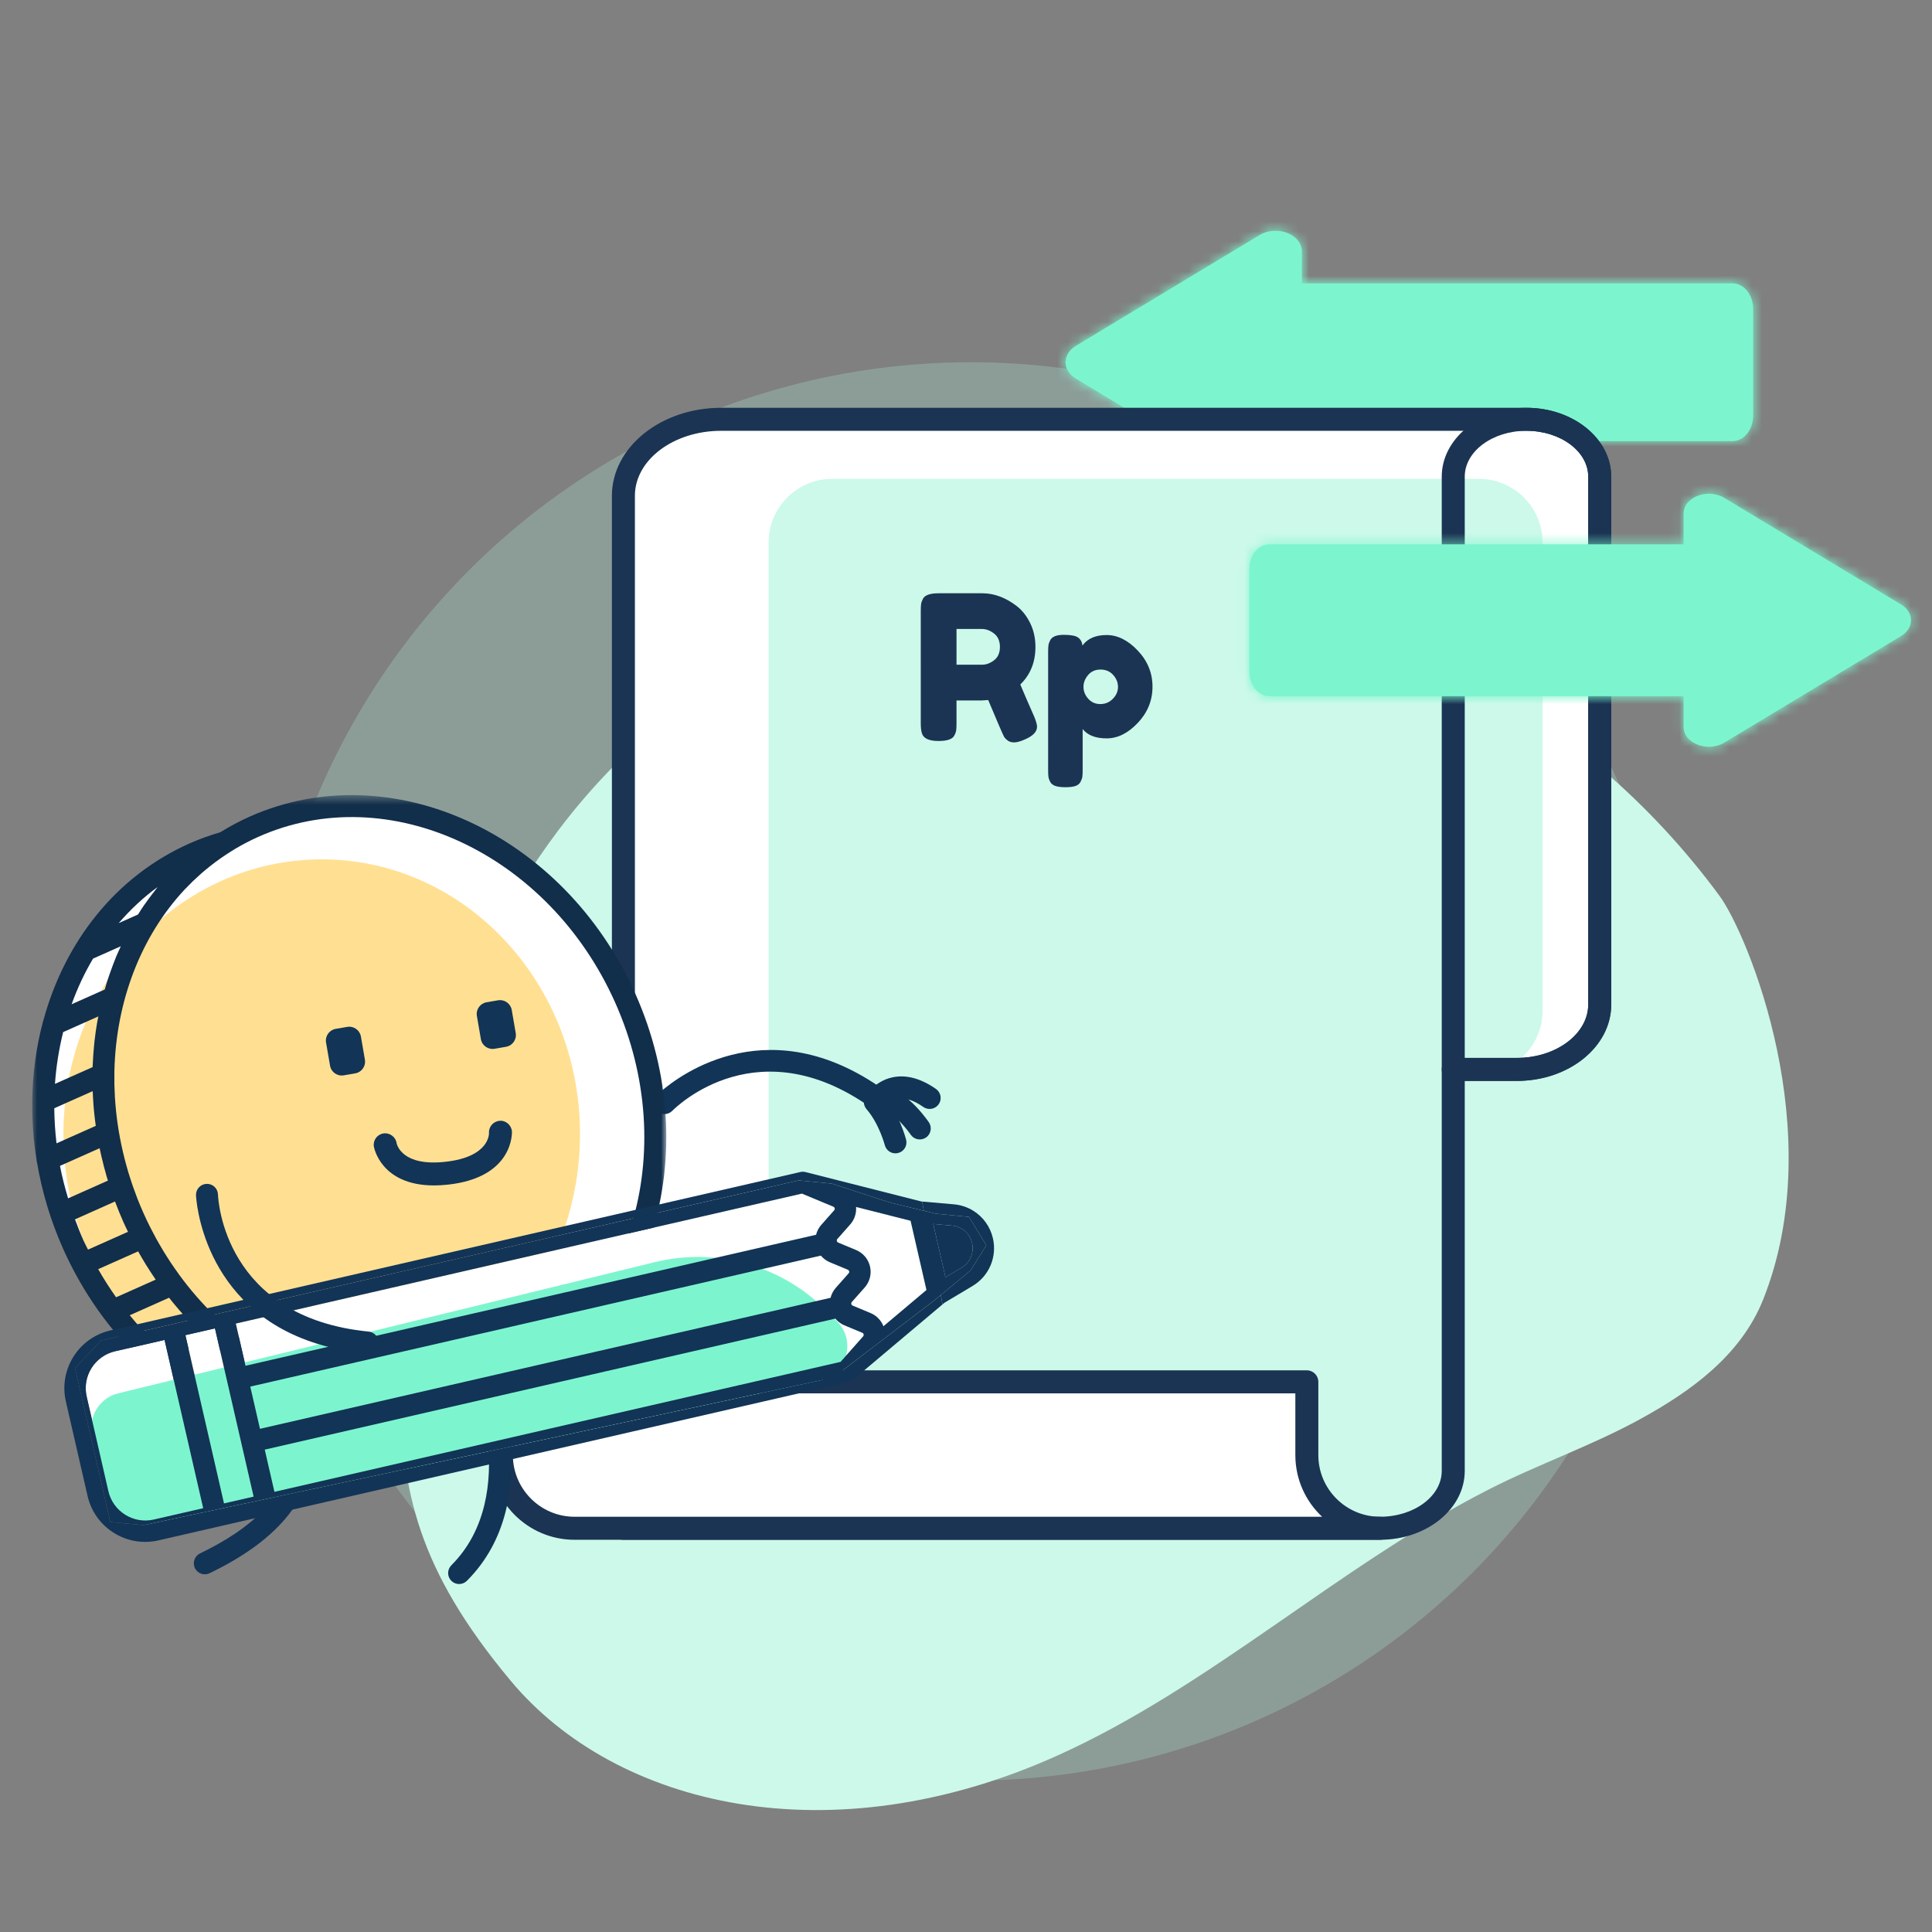 <svg xmlns="http://www.w3.org/2000/svg" xmlns:xlink="http://www.w3.org/1999/xlink" width="192" height="192" viewBox="0 0 192 192">
    <rect x="0" y="0" width="192" height="192" fill="#808080" stroke="none"/>
    <defs>
        <path id="w3gkcnggua" d="M2.902.275C1.803.275.915 1.38.915 2.747v10.74c0 1.366.888 2.47 1.987 2.47h47.67c1.14 0 2.057-1.141 2.057-2.562V2.835c0-1.419-.917-2.56-2.058-2.56H2.902z"/>
        <path id="lqzjcpm3cc" d="M19.574 1.878L1.322 12.885c-1.373.825-1.373 2.443 0 3.26l18.252 11.007c1.719 1.038 4.207.078 4.207-1.629V3.51c0-1.218-1.274-2.06-2.627-2.06-.54-.001-1.09.133-1.58.43z"/>
        <path id="c0olqpf6ce" d="M7.5.643C3.48.643.225 3.898.225 7.918c0 4.021 3.256 7.277 7.277 7.277h80.045c-4.021 0-7.276-3.256-7.276-7.277V.643H7.5z"/>
        <path id="w9bmlgw6vg" d="M0 1.534L63.015 1.534 63.015 66.347 0 66.347z"/>
        <path id="jm68777yvi" d="M2.936.611c-1.098 0-1.98 1.1-1.98 2.464v10.163c0 1.365.882 2.463 1.98 2.463h45.87c1.058 0 1.912-1.063 1.912-2.378V2.99c0-1.315-.854-2.378-1.912-2.378H2.936z"/>
        <path id="6o076hy5bk" d="M.912 2.365V23.55c0 1.637 2.394 2.567 4.046 1.568l17.565-10.593c1.322-.792 1.322-2.349 0-3.136L4.958.797C4.488.51 3.955.382 3.437.382 2.134.382.912 1.19.912 2.365z"/>
    </defs>
    <g fill="none" fill-rule="evenodd">
        <g>
            <g>
                <g transform="translate(-82 -213) translate(24 213) translate(58)">
                    <circle cx="96.476" cy="106.476" r="70.476" fill="#B2F7E2" opacity=".248"/>
                    <g>
                        <g>
                            <path fill="#CCF9EA" d="M12.334 139.13c10.48 12.57 31.834 17.602 54.358 7.449 15.199-6.85 27.9-18.79 42.79-26.407 4.983-2.548 10.271-4.358 15.186-7.062 4.916-2.702 9.928-6.27 12.152-11.843 6.634-16.63-1.537-36.32-4.34-40.127-6.823-9.259-15.576-16.766-25.348-21.734-9.075-4.618-18.928-7.034-28.801-8.173-12.19-1.405-25.008-1.771-36.223 3.4C.578 53.782.846 101.272 1.246 110.516c.43 9.877 1.726 17.381 11.088 28.613" transform="translate(3.2 20.8) translate(35.2 7.083)"/>
                            <path fill="#7CF5CE" d="M86.103 15.956h47.669c1.14 0 2.057-1.141 2.057-2.56V2.836c0-1.42-.917-2.56-2.057-2.56h-47.67c-1.098 0-1.986 1.104-1.986 2.47v10.74c0 1.367.888 2.47 1.987 2.47" transform="translate(3.2 20.8) translate(35.2 7.083)"/>
                        </g>
                        <g transform="translate(3.2 20.8) translate(118.4 7.083)">
                            <mask id="b7t8n6ukfb" fill="#fff">
                                <use xlink:href="#w3gkcnggua"/>
                            </mask>
                            <path fill="#7CF5CE" d="M-26.795 42.09L89.594 42.09 89.594 -25.858 -26.795 -25.858z" mask="url(#b7t8n6ukfb)"/>
                        </g>
                        <path fill="#7CF5CE" d="M103.721 16.828l18.253 11.008c1.719 1.038 4.207.078 4.207-1.63V4.192c0-1.703-2.488-2.67-4.207-1.632l-18.253 11.008c-1.37.825-1.37 2.441 0 3.259" transform="translate(3.2 20.8)"/>
                        <g transform="translate(3.2 20.8) translate(102.4 .683)">
                            <mask id="ok20596wdd" fill="#fff">
                                <use xlink:href="#lqzjcpm3cc"/>
                            </mask>
                            <path fill="#7CF5CE" d="M-27.419 53.717L51.493 53.717 51.493 -24.683 -27.419 -24.683z" mask="url(#ok20596wdd)"/>
                        </g>
                        <g>
                            <path fill="#FFF" d="M27.273 2.588S12.719-1.73 12.353 15.96c-.366 17.69-.366 85.737-.366 85.737l-11-1.753-.762 5.574s-.072 8.014 7.325 8.014c7.395 0 77.918-1.043 77.918-1.043l3.488-.054s5.87-3.34 5.87-4.82v-39.94h5.917s8.876 0 8.876-7.397V8.504s.392-6.844-9.42-6.381c-9.81.464-72.926.465-72.926.465" transform="translate(3.2 20.8) translate(46.4 18.283)"/>
                            <path fill="#CCF9EA" d="M94.826 8.504H33.112c-3.497 0-6.332 2.834-6.332 6.333v71.69c0 7.06-3.693 13.606-9.735 17.257l-2.774 1.677c-1.19.718-1.919 2.01-1.919 3.4 0 2.179 1.756 3.95 3.935 3.973l71.142.699s7.397-1.48 7.397-7.397V67.674h2.542c3.498 0 6.333-2.836 6.333-6.333V14.837c0-3.5-2.835-6.333-6.333-6.333h-2.542z" transform="translate(3.2 20.8) translate(46.4 18.283)"/>
                            <path fill="#1B3453" d="M13.496 111.65h74.05c3.382 0 6.133-2.042 6.133-4.558V67.193c0-.632.513-1.142 1.144-1.142h6.28c3.934 0 7.133-2.394 7.133-5.335V8.288c0-2.514-2.754-4.557-6.138-4.557h-80.04c-4.723 0-8.562 2.894-8.562 6.453V111.65zm74.05 2.289H12.352c-.63 0-1.142-.514-1.142-1.144V10.184c0-4.82 4.866-8.74 10.848-8.74h80.04c4.645 0 8.424 3.07 8.424 6.844v52.428c0 4.202-4.226 7.621-9.42 7.621h-5.137v38.755c0 3.775-3.776 6.847-8.419 6.847z" transform="translate(3.2 20.8) translate(46.4 18.283)"/>
                        </g>
                        <g transform="translate(3.2 20.8) translate(46.4 115.883)">
                            <mask id="z3qunl335f" fill="#fff">
                                <use xlink:href="#c0olqpf6ce"/>
                            </mask>
                            <path fill="#FFF" d="M-27.362 42.781L115.134 42.781 115.134 -26.944 -27.362 -26.944z" mask="url(#z3qunl335f)"/>
                        </g>
                        <g>
                            <path fill="#1B3453" d="M53.901 99.385c-3.38 0-6.133 2.752-6.133 6.135 0 3.38 2.752 6.13 6.133 6.13h74.287c-1.637-1.535-2.658-3.716-2.658-6.13v-6.135H53.9zm80.045 14.554H53.9c-4.64 0-8.42-3.78-8.42-8.42 0-4.643 3.78-8.42 8.42-8.42h72.77c.632 0 1.144.512 1.144 1.142v7.279c0 3.38 2.75 6.13 6.13 6.13.635 0 1.145.513 1.145 1.145 0 .63-.51 1.144-1.144 1.144zM142.365 66.05h5.218c3.888 0 7.053-2.367 7.053-5.279V8.286c0-2.513-2.754-4.557-6.138-4.557-3.38 0-6.133 2.044-6.133 4.557V66.05zm5.218 2.286h-6.36c-.63 0-1.144-.514-1.144-1.144V8.286c0-3.773 3.78-6.843 8.42-6.843 4.644 0 8.423 3.07 8.423 6.843v52.485c0 4.171-4.19 7.565-9.34 7.565z" transform="translate(3.2 20.8) translate(0 18.283)"/>
                            <path fill="#FFF" d="M62.086 71.373c0 16.749-13.578 30.325-30.327 30.325-16.747 0-30.325-13.576-30.325-30.325S15.012 41.048 31.76 41.048c16.749 0 30.327 13.576 30.327 30.325" transform="translate(3.2 20.8) translate(0 18.283)"/>
                            <path fill="#123456" d="M62.448 69.415c1.971-1.718 11.069-8.531 22.718.197.485.361.583 1.045.221 1.53-.365.473-1.045.58-1.528.219-11.563-8.664-19.894-.412-20.245-.055-.425.434-1.115.439-1.544.016-.43-.419-.441-1.109-.02-1.54.01-.012.147-.148.398-.367" transform="translate(3.2 20.8) translate(0 18.283)"/>
                            <path fill="#123456" d="M83.617 68.93c.437-.38 1.053-.769 1.862-.946 1.357-.293 2.816.092 4.336 1.152.495.347.616 1.027.27 1.521-.343.49-1.027.616-1.521.272-.53-.371-1.027-.622-1.488-.752 1.024.863 1.81 1.947 2.027 2.263.346.494.215 1.184-.275 1.52-.494.342-1.176.22-1.518-.274-.679-.978-2.002-2.378-2.719-2.466-.405.352-1.07.378-1.48.036-.413-.344-.582-.916-.31-1.378.05-.082.313-.51.816-.949" transform="translate(3.2 20.8) translate(0 18.283)"/>
                            <path fill="#123456" d="M83.025 69.609c.454-.397 1.145-.349 1.54.105 1.588 1.821 2.253 4.35 2.282 4.458.152.58-.195 1.173-.784 1.328-.582.152-1.18-.198-1.331-.78-.007-.022-.571-2.145-1.813-3.57-.395-.455-.349-1.144.106-1.541" transform="translate(3.2 20.8) translate(0 18.283)"/>
                            <path fill="#FFE092" d="M54.44 73.624c0 15.082-11.491 27.306-25.667 27.306-14.174 0-25.667-12.224-25.667-27.306 0-15.081 11.493-27.305 25.667-27.305 14.176 0 25.667 12.224 25.667 27.305" transform="translate(3.2 20.8) translate(0 18.283)"/>
                            <g transform="translate(3.2 20.8) translate(0 18.283) translate(0 38.4)">
                                <mask id="qecup0bceh" fill="#fff">
                                    <use xlink:href="#w9bmlgw6vg"/>
                                </mask>
                                <path fill="#112E4B" d="M46.498 59.548c-.792.353-1.597.654-2.408.909l-.411.12c-.056.016-.114.03-.168.048-.368.104-.736.2-1.104.286-.032.005-.063.011-.093.018-.36.083-.718.156-1.078.22l-.165.028c-.338.056-.674.107-1.011.148-.104.013-.21.023-.314.034-.29.032-.58.062-.872.083-.235.016-.474.024-.709.034-.161.008-.321.019-.481.022-6.376.12-12.815-2.361-18.063-6.859-.048-.042-.094-.086-.142-.126-.282-.248-.562-.498-.839-.756-.11-.102-.217-.208-.326-.312-.211-.203-.422-.408-.627-.617-.133-.135-.264-.274-.394-.411-.177-.186-.355-.375-.528-.568-.142-.156-.281-.317-.42-.474-.157-.184-.316-.366-.47-.552-.143-.171-.283-.344-.422-.517-.147-.185-.293-.373-.437-.561-.137-.18-.273-.362-.408-.546-.14-.192-.276-.386-.412-.582-.132-.188-.263-.375-.39-.565-.137-.203-.268-.41-.4-.618-.12-.189-.24-.376-.356-.568-.138-.224-.269-.457-.402-.686-.104-.181-.21-.359-.31-.541-.147-.266-.288-.54-.429-.811-.078-.155-.161-.306-.238-.46-.213-.43-.42-.867-.62-1.313-.198-.445-.385-.891-.563-1.34-.062-.16-.12-.322-.18-.482-.11-.287-.218-.575-.317-.863-.067-.197-.13-.393-.194-.59-.083-.255-.166-.507-.243-.76-.064-.215-.123-.43-.182-.643-.068-.239-.133-.474-.192-.712-.058-.221-.11-.444-.162-.668-.054-.23-.106-.464-.155-.696-.048-.224-.091-.446-.133-.668-.045-.234-.086-.466-.126-.7-.037-.219-.072-.44-.104-.66-.036-.239-.066-.479-.096-.717-.024-.211-.05-.421-.072-.632-.026-.258-.048-.514-.068-.771-.014-.19-.032-.378-.043-.568-.017-.293-.027-.586-.037-.877-.006-.152-.012-.303-.016-.455-.006-.376-.006-.752 0-1.128.002-.064 0-.126.002-.19.165-6.91 2.627-13.354 6.978-18.016.112-.117.227-.229.339-.342.165-.17.328-.341.5-.506.21-.203.426-.397.644-.592.078-.07.155-.142.233-.211.258-.223.522-.439.79-.651.042-.034.084-.07.129-.103.286-.225.582-.443.883-.656.027-.017.053-.037.077-.056.31-.217.627-.425.95-.629l.15-.094.362-.226c.733-.432 1.496-.827 2.29-1.182 12.928-5.758 28.83 1.64 35.446 16.493 6.62 14.853 1.485 31.622-11.443 37.384zm-10.42 4.113c-2.502.536-5.057.616-7.591.324L30.9 62.91c.17.04.345.074.516.114.276.06.55.123.828.176.512.099 1.028.182 1.547.25.225.031.453.052.68.076.405.043.811.077 1.217.102.132.008.261.026.39.032zm-15.76-2.014l3.425-1.528c.18.1.357.195.536.29.47.243.945.475 1.424.694.269.123.542.235.814.349.283.121.568.235.856.344.115.046.23.097.346.139l-3.002 1.338c-1.496-.408-2.966-.954-4.398-1.626zM6.048 17.783l2.755-1.227c-.15.326-.3.654-.44.987-.117.28-.224.563-.331.845-.109.288-.216.577-.315.865-.098.28-.194.557-.285.84-.08.252-.149.506-.22.759l-3.295 1.467c.574-1.592 1.283-3.11 2.13-4.536zm.147 8.166c-.02.18-.035.364-.053.544-.046.488-.083.976-.109 1.468-.008.18-.02.36-.027.544-.001.017-.003.038-.003.06l-3.74 1.666c.122-1.76.4-3.48.812-5.144l3.496-1.558c-.043.228-.09.456-.13.688-.097.572-.179 1.15-.246 1.732zm7.41 25.535c.086.107.17.219.256.325l.092.118c.437.534.887 1.051 1.348 1.554l.294.312c.085.094.171.187.258.276l-3.845 1.712c-.808-.8-1.58-1.654-2.314-2.555l3.91-1.742zm-6.906-14.86c.027.13.058.26.086.388l.095.43c.158.679.331 1.359.531 2.037.01.034.022.064.032.098.024.09.056.177.083.267l-3.96 1.765c-.32-1.076-.6-2.152-.806-3.228l3.94-1.756zm3.827 10.253c.224.404.46.799.698 1.19l.051.087c.322.522.656 1.03.998 1.531L8.338 51.44c-.63-.893-1.227-1.82-1.78-2.794l3.967-1.768zm-5.46-1.155c-.3-.672-.559-1.35-.81-2.029L8.23 41.92l.02.051c.25.661.513 1.32.805 1.975.148.334.308.659.466.987l-3.974 1.771c-.159-.328-.333-.645-.484-.98zm-2.87-13.069l3.815-1.7c.02.513.053 1.028.094 1.545l.036.426c.048.494.107.987.176 1.48L2.418 36.14c-.14-1.17-.214-2.333-.224-3.487zM21.46 58.745l-3.577 1.593c-1.434-.85-2.812-1.837-4.119-2.949l3.78-1.681c.315.281.631.561.953.83.14.117.28.23.422.344.383.309.77.61 1.164.9.145.108.29.219.44.326.307.219.622.429.937.637zM12.232 10.98c-.254.318-.5.643-.739.973-.134.184-.27.366-.4.556-.2.292-.39.592-.579.892l-1.92.856c1.154-1.333 2.437-2.548 3.874-3.59-.082.102-.154.209-.236.313zm9.373-7.304c-1.017.454-1.985.976-2.913 1.55-1.093.322-2.103.687-3.072 1.117C8.274 9.617 3.239 16.13 1.122 23.881c-.03.062-.042.128-.058.195C.4 26.57.044 29.19.004 31.873c-.005.06-.005.118-.002.179-.016 1.87.12 3.766.42 5.669 0 .116.026.23.062.344.486 2.864 1.334 5.739 2.585 8.547 1.959 4.393 4.683 8.171 7.895 11.216.032.032.062.065.097.094 1.914 1.8 3.999 3.336 6.197 4.589.056.03.107.07.168.09 2.218 1.244 4.544 2.192 6.926 2.825.076.03.154.047.234.061 5.571 1.43 11.427 1.123 16.814-1.277.972-.432 1.919-.94 2.887-1.537 1.046-.306 2.083-.677 3.1-1.13 14.03-6.251 19.66-24.314 12.551-40.269C52.83 5.32 35.634-2.574 21.605 3.676z" mask="url(#qecup0bceh)"/>
                            </g>
                            <path fill="#123456" d="M21.986 114.716c-1.255.901-2.706 1.752-4.357 2.546-.544.262-1.197.034-1.46-.509-.26-.542-.027-1.201.511-1.459 5.264-2.536 8.25-5.571 8.87-9.02.83-4.614-2.865-8.522-2.902-8.56-.42-.434-.405-1.127.03-1.545.434-.413 1.127-.406 1.543.032.187.19 4.504 4.76 3.48 10.458-.544 3.016-2.461 5.713-5.715 8.057M42.426 118.337c-.278 0-.558-.106-.771-.319-.427-.427-.427-1.118 0-1.545 7.046-7.047 2-19.437 1.947-19.56-.232-.557.032-1.197.589-1.429.553-.232 1.197.032 1.429.589.233.563 5.648 13.875-2.421 21.945-.213.213-.491.319-.773.319" transform="translate(3.2 20.8) translate(0 18.283)"/>
                            <path fill="#1B3453" d="M91.857 26.974h2.567c.39 0 .777-.145 1.165-.44.387-.296.582-.734.582-1.326 0-.587-.195-1.03-.582-1.331-.388-.303-.79-.453-1.204-.453h-2.528v3.55zm7.703 5.117c.2.48.3.827.3 1.043 0 .508-.414.935-1.241 1.282-.43.189-.773.28-1.034.28-.26 0-.476-.06-.641-.189-.17-.126-.293-.256-.371-.39-.135-.255-.656-1.466-1.565-3.632l-.623.041h-2.528v2.266c0 .309-.01.54-.03.693-.02.152-.082.33-.189.531-.189.362-.71.54-1.565.54-.937 0-1.484-.247-1.646-.742-.078-.225-.122-.572-.122-1.043V21.638c0-.305.012-.537.032-.69.02-.153.085-.332.19-.532.188-.362.71-.54 1.566-.54h4.33c1.18 0 2.324.428 3.433 1.282.534.415.974.976 1.323 1.685.347.707.522 1.498.522 2.365 0 1.514-.501 2.757-1.504 3.733.294.71.748 1.758 1.363 3.15zM104.936 27.998c-.308.363-.461.757-.461 1.182 0 .429.157.821.47 1.175.314.353.715.532 1.205.532.486 0 .902-.174 1.242-.523.342-.345.512-.74.512-1.184 0-.438-.16-.837-.48-1.192-.322-.355-.74-.531-1.255-.531-.517 0-.926.18-1.233.54m-3.973 9.449V25.73c0-.306.01-.535.03-.682.02-.147.079-.314.171-.5.188-.364.634-.542 1.343-.542.71 0 1.189.09 1.435.27.248.18.392.444.43.793.51-.696 1.31-1.043 2.399-1.043 1.09 0 2.123.515 3.099 1.544.974 1.03 1.464 2.225 1.464 3.592 0 1.363-.486 2.56-1.454 3.59-.972 1.029-2.004 1.544-3.1 1.544s-1.89-.307-2.387-.923v4.053c0 .305-.01.534-.03.681-.02.146-.079.317-.181.512-.1.192-.27.33-.51.411-.24.079-.57.12-.983.12-.414 0-.745-.041-.993-.12-.248-.081-.421-.216-.522-.4-.1-.19-.16-.356-.18-.504-.022-.145-.031-.372-.031-.681" transform="translate(3.2 20.8) translate(0 18.283)"/>
                            <path fill="#123456" d="M39.936 78.724c-5.325 0-5.976-3.825-5.983-3.865-.097-.626.333-1.207.954-1.303.61-.092 1.21.332 1.304.956.045.22.6 2.336 4.848 1.862 4.44-.482 4.337-2.834 4.336-2.858-.04-.628.437-1.17 1.065-1.214.607-.058 1.172.437 1.215 1.066.003.046.219 4.564-6.37 5.278-.488.053-.942.078-1.37.078" transform="translate(3.2 20.8) translate(0 18.283)"/>
                            <path fill="#FFF" d="M79.86 88.903l1.28-1.445c.064-.072.063-.147.052-.199-.013-.05-.044-.12-.132-.156l-1.782-.743c-.354-.147-.66-.376-.9-.662L21.671 98.715l.961 4.196 56.71-13.02c.087-.36.265-.7.517-.988" transform="translate(3.2 20.8) translate(0 18.283)"/>
                            <path fill="#123456" d="M92.367 86.892c.84-.503 1.257-1.482 1.038-2.436-.217-.956-1.02-1.656-1.998-1.739l-1.864-.165 1.216 5.301 1.608-.961z" transform="translate(3.2 20.8) translate(0 18.283)"/>
                            <path fill="#FFF" d="M15.223 93.603L19.061 110.324 22.004 109.649 18.164 92.926zM77.903 83.628c.09-.362.265-.703.52-.99l1.28-1.444c.062-.07.06-.147.05-.198-.013-.052-.044-.122-.133-.157l-3.127-1.304-33.945 7.793h-.002l-22.312 5.125.963 4.194 56.706-13.02zM8.237 95.206c-2.02.464-3.286 2.484-2.822 4.504l2.157 9.396c.464 2.02 2.486 3.285 4.504 2.821l4.918-1.128-3.84-16.721-4.917 1.128zM82.498 93.368l-1.782-.744c-.354-.147-.66-.376-.9-.664l-56.705 13.02.961 4.195 35.047-8.045 21.213-4.87 2.248-2.537c.062-.072.06-.148.05-.2-.014-.052-.044-.12-.132-.155M81.29 82.601l-1.278 1.445c-.063.07-.063.147-.05.197.013.054.043.123.131.158l1.781.742c.7.292 1.218.903 1.386 1.64.171.738-.029 1.517-.531 2.084l-1.277 1.443c-.064.07-.063.145-.053.195.013.056.046.125.133.16l1.782.742c.59.245 1.051.724 1.28 1.31l4.277-3.6-1.58-6.88-5.418-1.375c.05.63-.157 1.26-.583 1.739" transform="translate(3.2 20.8) translate(0 18.283)"/>
                            <path fill="#123456" d="M89.639 90.156l-10.045 7.672-68.54 14.662-3.292-.317-3.51-15.293 2.59-2.742 69.325-15.914 3.293.317 5.8 1.888 3.355.815-.184-.92-.072-.005-11.51-2.923c-.164-.04-.333-.044-.5-.007l-35.57 8.168-33.017 7.58c-3.16.724-5.142 3.887-4.416 7.05l2.157 9.394c.352 1.531 1.278 2.834 2.61 3.67 1.33.833 2.907 1.098 4.438.746l47.043-10.8 21.546-4.945c.164-.039.316-.116.444-.223l8.89-7.488-.184-.923-.651.538z" transform="translate(3.2 20.8) translate(0 18.283)"/>
                            <path fill="#123456" d="M95.476 83.98c-.267-1.163-.977-2.127-1.937-2.729-.573-.36-1.236-.587-1.946-.65l-3.162-.276.184.918 1.19.29 3.292.316 1.722 2.826-1.572 2.506-2.956 2.436.184.925.193-.163 2.787-1.666c1.636-.974 2.447-2.878 2.021-4.732" transform="translate(3.2 20.8) translate(0 18.283)"/>
                            <path fill="#7CF5CE" d="M8.542 99.385l53.337-13.038c6.098-1.49 12.532.31 16.968 4.747l1.14 1.14c1.196 1.194 1.363 3.078.393 4.465-.505.725-1.267 1.232-2.133 1.416L11.67 112.356c-.407.088-.827.103-1.239.042l-.028-.005c-1.399-.206-2.535-1.237-2.879-2.606l-1.54-6.165c-.47-1.875.678-3.778 2.558-4.237" transform="translate(3.2 20.8) translate(0 18.283)"/>
                            <path fill="#123456" d="M91.407 82.716c.976.085 1.78.783 1.999 1.74.219.955-.199 1.932-1.039 2.435l-1.608.961-1.216-5.3 1.864.164zm1.84 4.464l1.572-2.505-1.722-2.826-3.293-.317-1.189-.29 1.676 8.375 2.956-2.437zM88.872 89.116l-4.277 3.602c-.23-.587-.69-1.066-1.282-1.31l-1.78-.743c-.089-.037-.12-.105-.133-.16-.012-.05-.013-.125.05-.195l1.28-1.443c.502-.568.702-1.346.53-2.083-.168-.738-.688-1.35-1.385-1.64l-1.781-.743c-.088-.037-.12-.105-.131-.158-.013-.05-.013-.127.05-.197l1.278-1.445c.424-.478.63-1.11.582-1.739l5.42 1.374 1.579 6.88zm-6.293 4.607l-2.247 2.536-21.214 4.87-35.045 8.045-.963-4.195 56.707-13.02c.239.289.546.52.898.665l1.784.744c.086.036.118.104.13.155.01.051.012.128-.05.2zm-60.907 4.992l56.705-13.018c.24.287.547.517.9.663l1.783.742c.088.038.119.107.132.157.01.051.012.126-.052.198l-1.28 1.445c-.252.288-.428.629-.518.989l-56.707 13.02-.963-4.196zm-2.61 11.61l-3.838-16.722 2.94-.677 3.84 16.723-2.942.675zm-6.986 1.603c-2.019.464-4.04-.802-4.505-2.823L5.416 99.71c-.464-2.02.803-4.04 2.822-4.504l4.917-1.128 3.838 16.722-4.917 1.128zm30.47-24.599h.002l33.946-7.793 3.126 1.302c.088.037.12.107.133.158.011.05.013.127-.05.197l-1.28 1.445c-.254.286-.43.629-.52.989l-56.707 13.02-.961-4.195 22.312-5.123zm36.913-8.787l-3.291-.318L6.84 94.139l-2.59 2.742 3.512 15.291 3.29.317 68.54-14.662 10.045-7.672.653-.538-1.675-8.374-3.357-.815-5.8-1.886z" transform="translate(3.2 20.8) translate(0 18.283)"/>
                            <path fill="#123456" d="M16.325 80.23c.296 2.6 2.41 13.767 16.897 15.191.602.06 1.136-.38 1.194-.98.051-.594-.38-1.135-.981-1.193-14.378-1.413-14.955-13.125-14.973-13.625-.022-.608-.526-1.076-1.126-1.055-.602.021-1.075.522-1.058 1.123.002.016.01.208.047.54" transform="translate(3.2 20.8) translate(0 18.283)"/>
                            <path fill="#7CF5CE" d="M168.807 15.012h-45.872c-1.096 0-1.979 1.099-1.979 2.464v10.163c0 1.363.883 2.462 1.98 2.462h45.871c1.056 0 1.91-1.062 1.91-2.377V17.388c0-1.314-.854-2.376-1.91-2.376" transform="translate(3.2 20.8) translate(0 18.283)"/>
                        </g>
                        <g transform="translate(3.2 20.8) translate(120 32.683)">
                            <mask id="ff9cif9sqj" fill="#fff">
                                <use xlink:href="#jm68777yvi"/>
                            </mask>
                            <path fill="#7CF5CE" d="M-34.614 40.848L77.384 40.848 77.384 -24.534 -34.614 -24.534z" mask="url(#ff9cif9sqj)"/>
                        </g>
                        <path fill="#7CF5CE" d="M185.725 39.272L168.158 28.68c-1.653-1-4.046-.076-4.046 1.568v21.185c0 1.637 2.393 2.568 4.046 1.568l17.567-10.592c1.32-.793 1.32-2.35 0-3.137" transform="translate(3.2 20.8)"/>
                        <g transform="translate(3.2 20.8) translate(163.2 27.883)">
                            <mask id="jxgnwbrx4l" fill="#fff">
                                <use xlink:href="#6o076hy5bk"/>
                            </mask>
                            <path fill="#7CF5CE" d="M-25.755 50.677L50.181 50.677 50.181 -24.765 -25.755 -24.765z" mask="url(#jxgnwbrx4l)"/>
                        </g>
                        <g fill="#123456">
                            <path d="M3.304 8.385l-1.144.199c-.64.11-1.25-.319-1.36-.96L.404 5.326c-.112-.642.318-1.25.958-1.362l1.144-.196c.64-.11 1.25.318 1.362.96l.396 2.297c.11.642-.32 1.251-.96 1.36M18.292 5.745l-1.144.198c-.64.109-1.248-.32-1.359-.962l-.396-2.297c-.112-.64.318-1.248.958-1.36l1.144-.199c.64-.108 1.25.32 1.362.962l.396 2.296c.11.642-.321 1.251-.961 1.362" transform="translate(3.2 20.8) translate(28.8 77.483)"/>
                        </g>
                    </g>
                </g>
            </g>
        </g>
    </g>
</svg>
